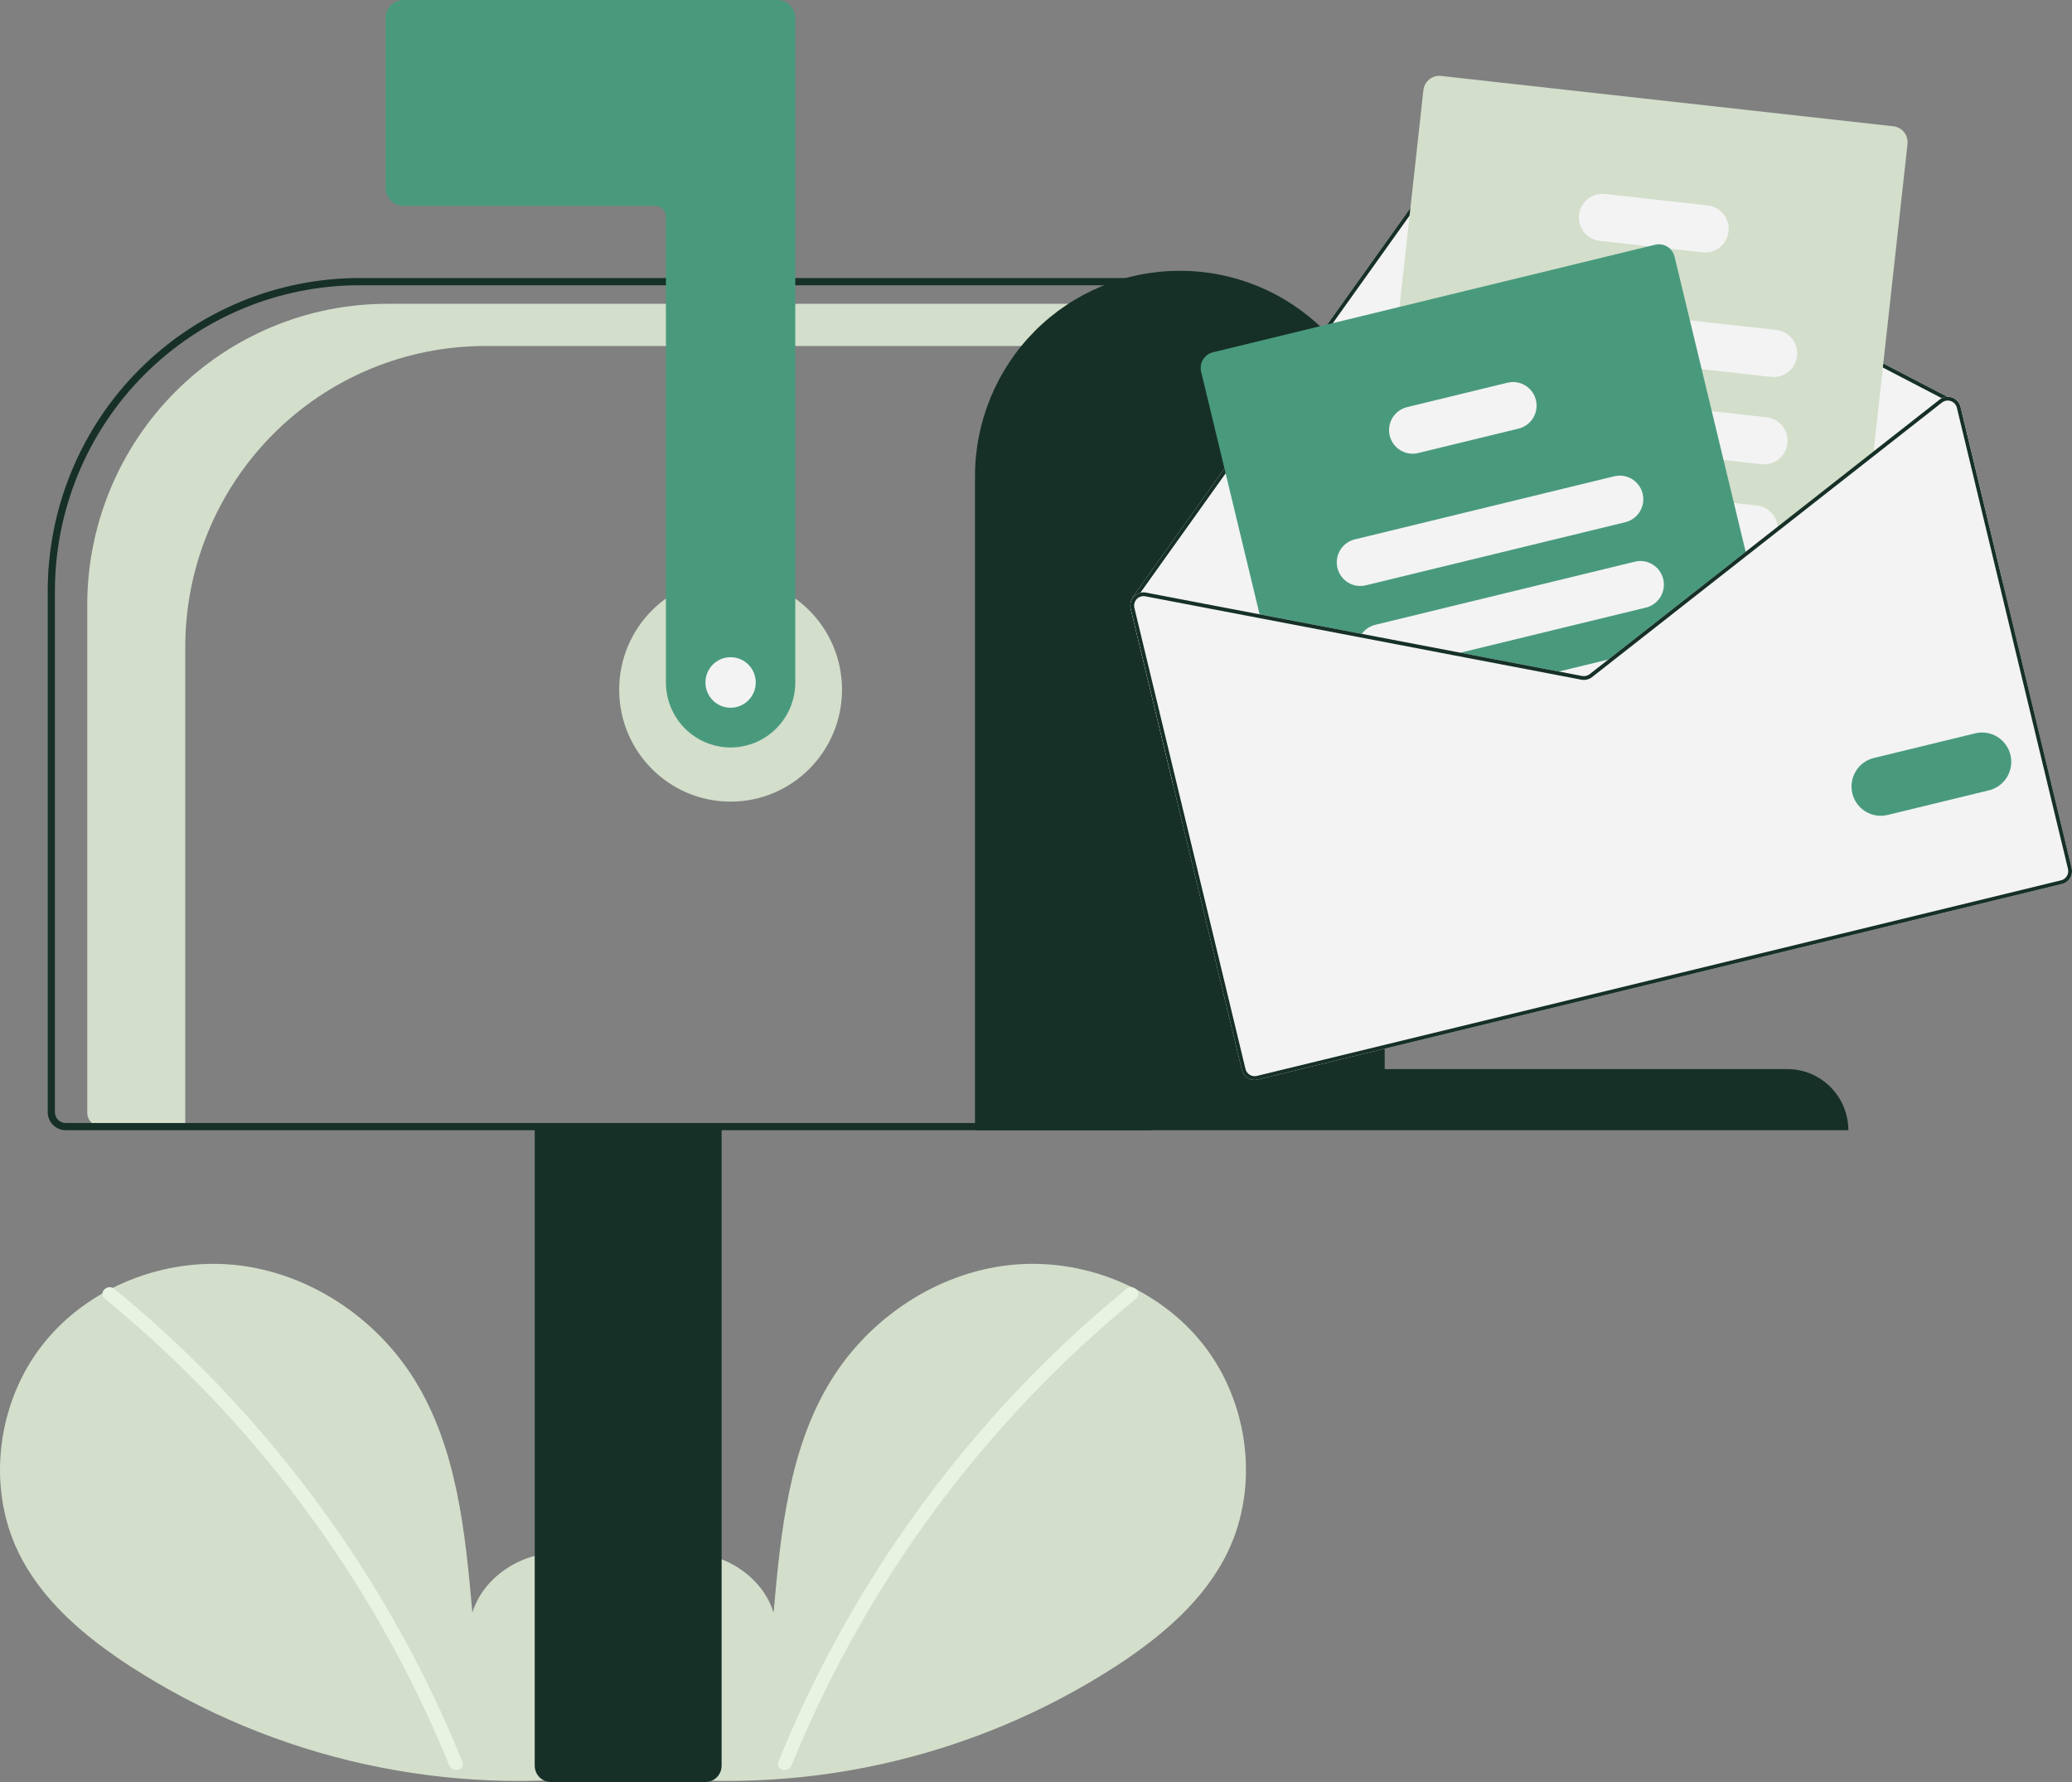 <svg width="400" height="344" viewBox="0 0 400 344" fill="none" xmlns="http://www.w3.org/2000/svg">
<rect x="0" y="0" width="400" height="344" fill="#808080" stroke="none"/>
<g clip-path="url(#clip0_54_10576)">
<path d="M117.552 340.41C123.973 334.959 127.874 326.348 126.851 317.965C125.828 309.582 119.493 301.876 111.275 300.096C103.057 298.316 93.689 303.243 91.193 311.308C89.82 295.76 88.237 279.559 80.008 266.318C72.558 254.329 59.653 245.75 45.667 244.215C31.681 242.68 16.956 248.477 8.233 259.567C-0.489 270.657 -2.625 286.78 3.484 299.512C7.985 308.891 16.276 315.872 24.963 321.55C53.033 339.746 86.701 347.146 119.77 342.387" fill="#D3DECB"/>
<path d="M22.064 248.798C33.604 258.241 44.191 268.803 53.671 280.33C68.508 298.308 80.514 318.464 89.271 340.097C89.912 341.675 87.361 342.362 86.727 340.801C81.158 327.124 74.269 314.028 66.157 301.701C53.507 282.444 38.01 265.237 20.198 250.672C18.881 249.595 20.758 247.73 22.064 248.798Z" fill="#E8F3E1"/>
<path d="M122.983 340.41C116.562 334.959 112.661 326.348 113.684 317.965C114.707 309.582 121.042 301.876 129.26 300.096C137.478 298.316 146.846 303.243 149.342 311.308C150.715 295.76 152.298 279.559 160.527 266.318C167.978 254.329 180.882 245.75 194.868 244.215C208.854 242.68 223.579 248.477 232.302 259.567C241.024 270.657 243.16 286.78 237.051 299.512C232.551 308.891 224.259 315.872 215.572 321.55C187.502 339.746 153.834 347.146 120.765 342.387" fill="#D3DECB"/>
<path d="M217.476 248.798C205.936 258.241 195.349 268.803 185.868 280.33C171.032 298.308 159.026 318.464 150.268 340.097C149.627 341.675 152.178 342.362 152.812 340.801C167.14 305.643 190.014 274.656 219.341 250.672C220.658 249.595 218.782 247.73 217.476 248.798Z" fill="#E8F3E1"/>
<path d="M141.042 154.748C152.922 154.748 162.551 145.073 162.551 133.139C162.551 121.205 152.922 111.53 141.042 111.53C129.163 111.53 119.533 121.205 119.533 133.139C119.533 145.073 129.163 154.748 141.042 154.748Z" fill="#D3DECB"/>
<path d="M74.724 58.649H222.916V66.794H93.642C86.041 66.794 78.514 68.299 71.492 71.221C64.47 74.143 58.089 78.426 52.715 83.826C47.34 89.225 43.077 95.635 40.168 102.69C37.259 109.745 35.762 117.306 35.762 124.942V217.483H19.547C18.83 217.483 18.143 217.197 17.636 216.688C17.129 216.179 16.844 215.488 16.844 214.768V116.797C16.844 109.161 18.341 101.6 21.25 94.545C24.159 87.49 28.422 81.08 33.797 75.68C39.171 70.281 45.552 65.998 52.574 63.075C59.596 60.153 67.123 58.649 74.724 58.649Z" fill="#D3DECB"/>
<path d="M103.228 340.863V217.135H139.307V340.863C139.306 341.695 138.977 342.492 138.392 343.08C137.807 343.668 137.013 343.999 136.185 344H106.35C105.522 343.999 104.728 343.668 104.143 343.08C103.558 342.492 103.228 341.695 103.228 340.863Z" fill="#163027"/>
<path d="M9.212 214.695V114.085C9.23 98.069 15.571 82.713 26.844 71.388C38.117 60.062 53.401 53.692 69.344 53.674H222.222V218.18H12.681C11.761 218.179 10.88 217.812 10.229 217.158C9.579 216.505 9.213 215.619 9.212 214.695ZM220.834 55.068H69.344C53.769 55.086 38.838 61.309 27.825 72.373C16.812 83.437 10.617 98.438 10.6 114.085V214.695C10.6 215.249 10.82 215.781 11.21 216.173C11.6 216.565 12.129 216.786 12.681 216.786H220.834V55.068Z" fill="#163027"/>
<path d="M141.042 144.292C137.731 144.288 134.556 142.965 132.215 140.613C129.874 138.26 128.557 135.071 128.553 131.745V41.824C128.552 41.269 128.333 40.738 127.943 40.346C127.552 39.954 127.023 39.733 126.471 39.733H77.902C76.983 39.731 76.101 39.364 75.45 38.711C74.8 38.057 74.434 37.171 74.433 36.247V3.485C74.434 2.561 74.8 1.675 75.45 1.022C76.101 0.369 76.983 0.001 77.902 0H150.062C150.982 0.001 151.864 0.369 152.514 1.022C153.164 1.675 153.53 2.561 153.531 3.485V131.745C153.528 135.071 152.21 138.26 149.869 140.613C147.528 142.965 144.353 144.288 141.042 144.292Z" fill="#499A7D"/>
<path d="M227.773 52.28C238.24 52.258 248.287 56.414 255.704 63.834C263.121 71.254 267.3 81.33 267.322 91.846V206.38H345.032C348.154 206.373 351.15 207.613 353.362 209.826C355.574 212.039 356.821 215.044 356.827 218.18H188.224V91.846C188.246 81.33 192.425 71.254 199.842 63.834C207.258 56.414 217.306 52.258 227.773 52.28Z" fill="#163027"/>
<path d="M218.282 117.502L226.472 151.488L386.667 112.528L378.478 78.542C378.379 78.126 378.177 77.743 377.891 77.427C377.605 77.11 377.244 76.872 376.842 76.733C376.545 76.628 376.231 76.581 375.916 76.593L283.316 28.425C282.774 28.146 282.15 28.072 281.558 28.215C280.965 28.358 280.443 28.709 280.086 29.205L235.458 91.727L218.634 115.304C218.603 115.345 218.582 115.392 218.571 115.443C218.56 115.493 218.561 115.545 218.572 115.595C218.229 116.168 218.125 116.853 218.282 117.502Z" fill="#F3F3F3"/>
<path d="M218.572 115.595C218.579 115.64 218.596 115.682 218.62 115.72C218.644 115.757 218.676 115.79 218.712 115.815C218.756 115.845 218.805 115.866 218.857 115.876C218.908 115.887 218.962 115.886 219.013 115.875C219.097 115.853 219.17 115.802 219.221 115.731L219.278 115.65L220.154 114.419L236.063 92.138L280.678 29.631C280.933 29.276 281.305 29.026 281.728 28.924C282.151 28.822 282.596 28.876 282.983 29.076L374.865 76.871L375.69 77.301C375.723 77.315 375.757 77.327 375.792 77.337C375.854 77.325 375.917 77.319 375.98 77.319C376.067 77.29 376.139 77.229 376.182 77.148C376.204 77.106 376.218 77.059 376.222 77.011C376.227 76.963 376.222 76.915 376.208 76.869C376.194 76.824 376.171 76.781 376.14 76.744C376.109 76.707 376.072 76.676 376.03 76.654L375.916 76.593L283.316 28.425C282.774 28.146 282.15 28.072 281.557 28.215C280.965 28.358 280.443 28.709 280.085 29.205L235.458 91.727L218.633 115.304C218.603 115.345 218.581 115.392 218.571 115.443C218.56 115.493 218.56 115.545 218.572 115.595Z" fill="#163027"/>
<path d="M266.683 119.061L270.249 119.458L296.714 122.404L314.258 124.355L315.295 124.471L337.187 107.292L338.025 106.634L343.196 102.577L361.592 88.143L361.703 87.129L368.246 27.799C368.335 26.983 368.098 26.163 367.587 25.522C367.076 24.88 366.333 24.468 365.52 24.376L278.196 14.658C277.383 14.568 276.567 14.806 275.929 15.32C275.29 15.833 274.88 16.58 274.788 17.396L270.174 59.246L267.614 82.449L265.324 103.206L264.263 112.846L263.953 115.638C263.865 116.455 264.103 117.275 264.614 117.916C265.126 118.558 265.87 118.969 266.683 119.061Z" fill="#D3DECB"/>
<path d="M290.68 67.056L328.506 71.265L341.921 72.757C342.513 72.823 343.112 72.771 343.685 72.604C344.257 72.437 344.791 72.159 345.256 71.785C345.721 71.41 346.108 70.948 346.396 70.424C346.683 69.899 346.865 69.323 346.93 68.728C346.996 68.133 346.944 67.531 346.778 66.956C346.612 66.381 346.335 65.844 345.962 65.377C345.59 64.91 345.13 64.521 344.608 64.232C344.085 63.944 343.512 63.761 342.92 63.695L326.235 61.839L291.682 57.99C290.486 57.857 289.286 58.207 288.346 58.962C287.406 59.718 286.804 60.818 286.671 62.02C286.538 63.222 286.886 64.427 287.638 65.372C288.39 66.316 289.484 66.922 290.68 67.056Z" fill="#F3F3F3"/>
<path d="M288.526 83.866C288.624 83.884 288.721 83.901 288.821 83.911L332.731 88.798L340.062 89.615C341.259 89.748 342.459 89.398 343.399 88.642C344.338 87.886 344.941 86.786 345.073 85.584C345.205 84.382 344.857 83.176 344.104 82.232C343.352 81.288 342.257 80.683 341.06 80.55L330.459 79.372L295.677 75.5L289.823 74.848C288.653 74.717 287.477 75.048 286.545 75.772C285.614 76.496 284.998 77.555 284.83 78.726C284.661 79.897 284.953 81.089 285.643 82.048C286.332 83.007 287.367 83.659 288.526 83.866Z" fill="#F3F3F3"/>
<path d="M283.556 98.772C283.916 99.372 284.409 99.881 284.996 100.259C285.584 100.637 286.25 100.873 286.943 100.951L304.94 102.953L336.994 106.521L337.001 106.519L338.026 106.634L343.196 102.577C343.228 102.268 343.229 101.958 343.197 101.65C343.088 100.615 342.631 99.648 341.901 98.91C341.171 98.172 340.211 97.706 339.182 97.59L334.729 97.093L317.066 95.129L304.357 93.713L287.941 91.885C287.099 91.792 286.249 91.936 285.485 92.303C284.721 92.67 284.075 93.244 283.619 93.96C283.163 94.677 282.915 95.507 282.904 96.357C282.893 97.207 283.119 98.044 283.556 98.772Z" fill="#F3F3F3"/>
<path d="M308.835 46.508L318.247 47.555L322.404 48.019L328.683 48.717C329.88 48.85 331.08 48.5 332.02 47.744C332.959 46.988 333.562 45.888 333.694 44.686C333.826 43.483 333.478 42.278 332.725 41.334C331.973 40.39 330.878 39.785 329.681 39.651L309.838 37.445C308.642 37.312 307.442 37.661 306.502 38.416C305.562 39.171 304.959 40.271 304.826 41.473C304.693 42.675 305.041 43.88 305.793 44.824C306.545 45.769 307.639 46.374 308.835 46.508Z" fill="#F3F3F3"/>
<path d="M231.878 71.75L243.353 119.369L262.503 123.027L280.219 126.415L299.226 130.049L305.299 131.21C305.654 131.277 306.02 131.268 306.372 131.183C306.723 131.097 307.053 130.937 307.338 130.714L312.211 126.891L315.295 124.471L337.188 107.292L323.268 49.524C323.13 48.949 322.83 48.426 322.404 48.019C322.031 47.658 321.573 47.398 321.073 47.261C320.572 47.125 320.046 47.118 319.542 47.24L234.151 68.007C233.356 68.201 232.67 68.704 232.244 69.406C231.818 70.108 231.686 70.951 231.878 71.75Z" fill="#499A7D"/>
<path d="M258.189 109.632C258.473 110.807 259.209 111.82 260.236 112.45C261.263 113.08 262.497 113.274 263.667 112.991L313.773 100.805C314.941 100.519 315.95 99.779 316.576 98.747C317.203 97.716 317.397 96.476 317.115 95.301C317.103 95.243 317.086 95.186 317.067 95.129C316.747 93.996 316.003 93.032 314.99 92.438C313.978 91.844 312.776 91.666 311.637 91.943L261.532 104.129C260.362 104.414 259.354 105.154 258.727 106.186C258.1 107.218 257.907 108.457 258.189 109.632Z" fill="#F3F3F3"/>
<path d="M262.503 123.027L280.218 126.415L317.744 117.289C318.914 117.005 319.923 116.265 320.55 115.233C321.177 114.2 321.37 112.96 321.087 111.785C320.804 110.61 320.068 109.596 319.04 108.966C318.013 108.336 316.779 108.142 315.609 108.427L265.503 120.612C264.456 120.865 263.534 121.486 262.903 122.363C262.751 122.573 262.617 122.795 262.503 123.027Z" fill="#F3F3F3"/>
<path d="M299.225 130.049L305.298 131.21C305.654 131.277 306.02 131.268 306.371 131.183C306.723 131.097 307.052 130.937 307.338 130.714L312.21 126.891L299.225 130.049Z" fill="#F3F3F3"/>
<path d="M268.285 84.098C268.569 85.273 269.305 86.286 270.332 86.916C271.359 87.546 272.593 87.74 273.763 87.457L293.17 82.737C294.339 82.451 295.347 81.711 295.974 80.679C296.6 79.647 296.794 78.408 296.513 77.233C296.362 76.602 296.077 76.01 295.677 75.5C295.14 74.81 294.417 74.29 293.594 74.001C292.77 73.713 291.882 73.669 291.034 73.874L271.627 78.594C270.458 78.879 269.449 79.619 268.822 80.651C268.195 81.683 268.001 82.923 268.285 84.098Z" fill="#F3F3F3"/>
<path d="M280.217 126.415L299.227 130.049L305.298 131.211C305.654 131.278 306.019 131.268 306.37 131.183C306.722 131.097 307.051 130.938 307.337 130.715L312.213 126.891L310.502 127.307L306.89 130.138C306.686 130.297 306.45 130.411 306.199 130.472C305.948 130.533 305.687 130.54 305.433 130.492L300.938 129.633L281.928 125.999L280.217 126.415ZM336.999 106.522L337.185 107.29L338.028 106.631L336.999 106.522ZM280.217 126.415L299.227 130.049L305.298 131.211C305.654 131.278 306.019 131.268 306.37 131.183C306.722 131.097 307.051 130.938 307.337 130.715L312.213 126.891L310.502 127.307L306.89 130.138C306.686 130.297 306.45 130.411 306.199 130.472C305.948 130.533 305.687 130.54 305.433 130.492L300.938 129.633L281.928 125.999L280.217 126.415ZM280.217 126.415L299.227 130.049L305.298 131.211C305.654 131.278 306.019 131.268 306.37 131.183C306.722 131.097 307.051 130.938 307.337 130.715L312.213 126.891L310.502 127.307L306.89 130.138C306.686 130.297 306.45 130.411 306.199 130.472C305.948 130.533 305.687 130.54 305.433 130.492L300.938 129.633L281.928 125.999L280.217 126.415ZM218.282 117.502L239.733 206.524C239.892 207.182 240.305 207.749 240.88 208.102C241.455 208.454 242.146 208.563 242.801 208.405L398.056 170.646C398.711 170.487 399.276 170.072 399.627 169.494C399.978 168.916 400.087 168.222 399.929 167.564L378.478 78.542C378.379 78.126 378.177 77.743 377.891 77.427C377.605 77.11 377.244 76.872 376.842 76.733C376.545 76.628 376.231 76.581 375.916 76.593C375.549 76.604 375.19 76.699 374.866 76.871C374.716 76.942 374.574 77.03 374.444 77.134L361.702 87.129L343.198 101.652L336.998 106.516L336.999 106.522L336.994 106.523L314.26 124.352L310.502 127.307L306.89 130.138C306.686 130.297 306.45 130.411 306.199 130.472C305.948 130.533 305.687 130.54 305.433 130.492L300.938 129.633L281.928 125.999L262.901 122.363L221.228 114.396C220.873 114.325 220.507 114.333 220.155 114.419C219.681 114.536 219.25 114.786 218.914 115.142C218.785 115.281 218.671 115.433 218.572 115.595C218.229 116.168 218.125 116.853 218.282 117.502ZM280.217 126.415L299.227 130.049L305.298 131.211C305.654 131.278 306.019 131.268 306.37 131.183C306.722 131.097 307.051 130.938 307.337 130.715L312.213 126.891L310.502 127.307L306.89 130.138C306.686 130.297 306.45 130.411 306.199 130.472C305.948 130.533 305.687 130.54 305.433 130.492L300.938 129.633L281.928 125.999L280.217 126.415ZM280.217 126.415L299.227 130.049L305.298 131.211C305.654 131.278 306.019 131.268 306.37 131.183C306.722 131.097 307.051 130.938 307.337 130.715L312.213 126.891L310.502 127.307L306.89 130.138C306.686 130.297 306.45 130.411 306.199 130.472C305.948 130.533 305.687 130.54 305.433 130.492L300.938 129.633L281.928 125.999L280.217 126.415ZM280.217 126.415L299.227 130.049L305.298 131.211C305.654 131.278 306.019 131.268 306.37 131.183C306.722 131.097 307.051 130.938 307.337 130.715L312.213 126.891L310.502 127.307L306.89 130.138C306.686 130.297 306.45 130.411 306.199 130.472C305.948 130.533 305.687 130.54 305.433 130.492L300.938 129.633L281.928 125.999L280.217 126.415Z" fill="#F3F3F3"/>
<path d="M280.217 126.415L299.227 130.049L305.298 131.211C305.654 131.278 306.019 131.268 306.37 131.182C306.722 131.097 307.051 130.938 307.337 130.715L312.213 126.891L310.502 127.307L306.89 130.138C306.686 130.297 306.45 130.411 306.199 130.472C305.948 130.533 305.687 130.54 305.433 130.492L300.938 129.633L281.928 125.999L280.217 126.415ZM336.999 106.522L337.185 107.29L338.028 106.631L336.999 106.522ZM280.217 126.415L299.227 130.049L305.298 131.211C305.654 131.278 306.019 131.268 306.37 131.182C306.722 131.097 307.051 130.938 307.337 130.715L312.213 126.891L310.502 127.307L306.89 130.138C306.686 130.297 306.45 130.411 306.199 130.472C305.948 130.533 305.687 130.54 305.433 130.492L300.938 129.633L281.928 125.999L280.217 126.415ZM280.217 126.415L299.227 130.049L305.298 131.211C305.654 131.278 306.019 131.268 306.37 131.182C306.722 131.097 307.051 130.938 307.337 130.715L312.213 126.891L310.502 127.307L306.89 130.138C306.686 130.297 306.45 130.411 306.199 130.472C305.948 130.533 305.687 130.54 305.433 130.492L300.938 129.633L281.928 125.999L280.217 126.415ZM219.279 115.65L219.373 115.721C219.389 115.695 219.416 115.672 219.437 115.645C219.647 115.425 219.908 115.261 220.197 115.168C220.486 115.074 220.793 115.054 221.092 115.11L262.504 123.024L280.217 126.415L299.227 130.049L305.298 131.211C305.654 131.278 306.019 131.268 306.37 131.182C306.722 131.097 307.051 130.938 307.337 130.715L312.213 126.891L310.502 127.307L306.89 130.138C306.686 130.297 306.45 130.411 306.199 130.472C305.948 130.533 305.687 130.54 305.433 130.492L300.938 129.633L281.928 125.999L262.901 122.363L221.228 114.396C220.873 114.325 220.507 114.333 220.155 114.419L219.279 115.65ZM218.282 117.502L239.733 206.524C239.892 207.182 240.305 207.749 240.88 208.102C241.455 208.454 242.146 208.563 242.801 208.405L398.056 170.646C398.711 170.487 399.276 170.072 399.627 169.494C399.978 168.916 400.087 168.222 399.929 167.564L378.478 78.542C378.379 78.126 378.177 77.743 377.891 77.427C377.605 77.11 377.244 76.872 376.842 76.733C376.545 76.628 376.231 76.581 375.916 76.593C375.549 76.604 375.19 76.699 374.866 76.871C374.716 76.942 374.574 77.03 374.444 77.134L361.702 87.129L343.198 101.652L336.998 106.516L336.999 106.522L336.994 106.523L314.26 124.352L310.502 127.307L306.89 130.138C306.686 130.297 306.45 130.411 306.199 130.472C305.948 130.533 305.687 130.54 305.433 130.492L300.938 129.633L281.928 125.999L262.901 122.363L221.228 114.396C220.873 114.325 220.507 114.333 220.155 114.419C219.681 114.536 219.25 114.786 218.914 115.142C218.785 115.281 218.671 115.433 218.572 115.595C218.229 116.168 218.125 116.853 218.282 117.502ZM218.99 117.33C218.927 117.068 218.922 116.794 218.978 116.53C219.033 116.266 219.147 116.017 219.31 115.803C219.325 115.771 219.346 115.744 219.373 115.721C219.389 115.695 219.416 115.672 219.437 115.645C219.647 115.425 219.908 115.261 220.197 115.168C220.486 115.074 220.793 115.054 221.092 115.11L262.504 123.024L280.217 126.415L299.227 130.049L305.298 131.211C305.654 131.278 306.019 131.268 306.37 131.182C306.722 131.097 307.051 130.938 307.337 130.715L312.213 126.891L315.296 124.471L337.185 107.29L338.028 106.631L343.194 102.576L361.594 88.14L374.896 77.704C375.098 77.546 375.331 77.432 375.581 77.372C375.65 77.355 375.721 77.343 375.792 77.337C375.855 77.325 375.918 77.319 375.981 77.319C376.193 77.317 376.405 77.351 376.606 77.421C376.892 77.521 377.15 77.692 377.354 77.918C377.558 78.143 377.703 78.417 377.776 78.713L399.226 167.735C399.283 167.968 399.293 168.21 399.256 168.447C399.219 168.685 399.136 168.912 399.012 169.117C398.887 169.322 398.724 169.5 398.531 169.642C398.338 169.783 398.119 169.885 397.886 169.941L242.631 207.699C242.163 207.813 241.669 207.734 241.258 207.481C240.847 207.229 240.553 206.822 240.441 206.352L218.99 117.33ZM280.217 126.415L299.227 130.049L305.298 131.211C305.654 131.278 306.019 131.268 306.37 131.182C306.722 131.097 307.051 130.938 307.337 130.715L312.213 126.891L310.502 127.307L306.89 130.138C306.686 130.297 306.45 130.411 306.199 130.472C305.948 130.533 305.687 130.54 305.433 130.492L300.938 129.633L281.928 125.999L280.217 126.415ZM280.217 126.415L299.227 130.049L305.298 131.211C305.654 131.278 306.019 131.268 306.37 131.182C306.722 131.097 307.051 130.938 307.337 130.715L312.213 126.891L310.502 127.307L306.89 130.138C306.686 130.297 306.45 130.411 306.199 130.472C305.948 130.533 305.687 130.54 305.433 130.492L300.938 129.633L281.928 125.999L280.217 126.415ZM280.217 126.415L299.227 130.049L305.298 131.211C305.654 131.278 306.019 131.268 306.37 131.182C306.722 131.097 307.051 130.938 307.337 130.715L312.213 126.891L310.502 127.307L306.89 130.138C306.686 130.297 306.45 130.411 306.199 130.472C305.948 130.533 305.687 130.54 305.433 130.492L300.938 129.633L281.928 125.999L280.217 126.415Z" fill="#163027"/>
<path d="M357.592 153.157C357.242 151.698 357.483 150.159 358.261 148.879C359.039 147.598 360.29 146.679 361.742 146.325L381.337 141.559C382.787 141.212 384.315 141.456 385.586 142.238C386.857 143.021 387.767 144.277 388.118 145.733C388.469 147.188 388.231 148.724 387.457 150.004C386.683 151.283 385.435 152.203 383.988 152.56L364.392 157.326C362.94 157.677 361.409 157.435 360.134 156.654C358.859 155.872 357.945 154.615 357.592 153.157Z" fill="#499A7D"/>
<path d="M141.042 136.624C143.724 136.624 145.899 134.44 145.899 131.745C145.899 129.05 143.724 126.865 141.042 126.865C138.36 126.865 136.185 129.05 136.185 131.745C136.185 134.44 138.36 136.624 141.042 136.624Z" fill="#F3F3F3"/>
</g>
<defs>
<clipPath id="clip0_54_10576">
<rect width="400" height="344" fill="white"/>
</clipPath>
</defs>
</svg>
